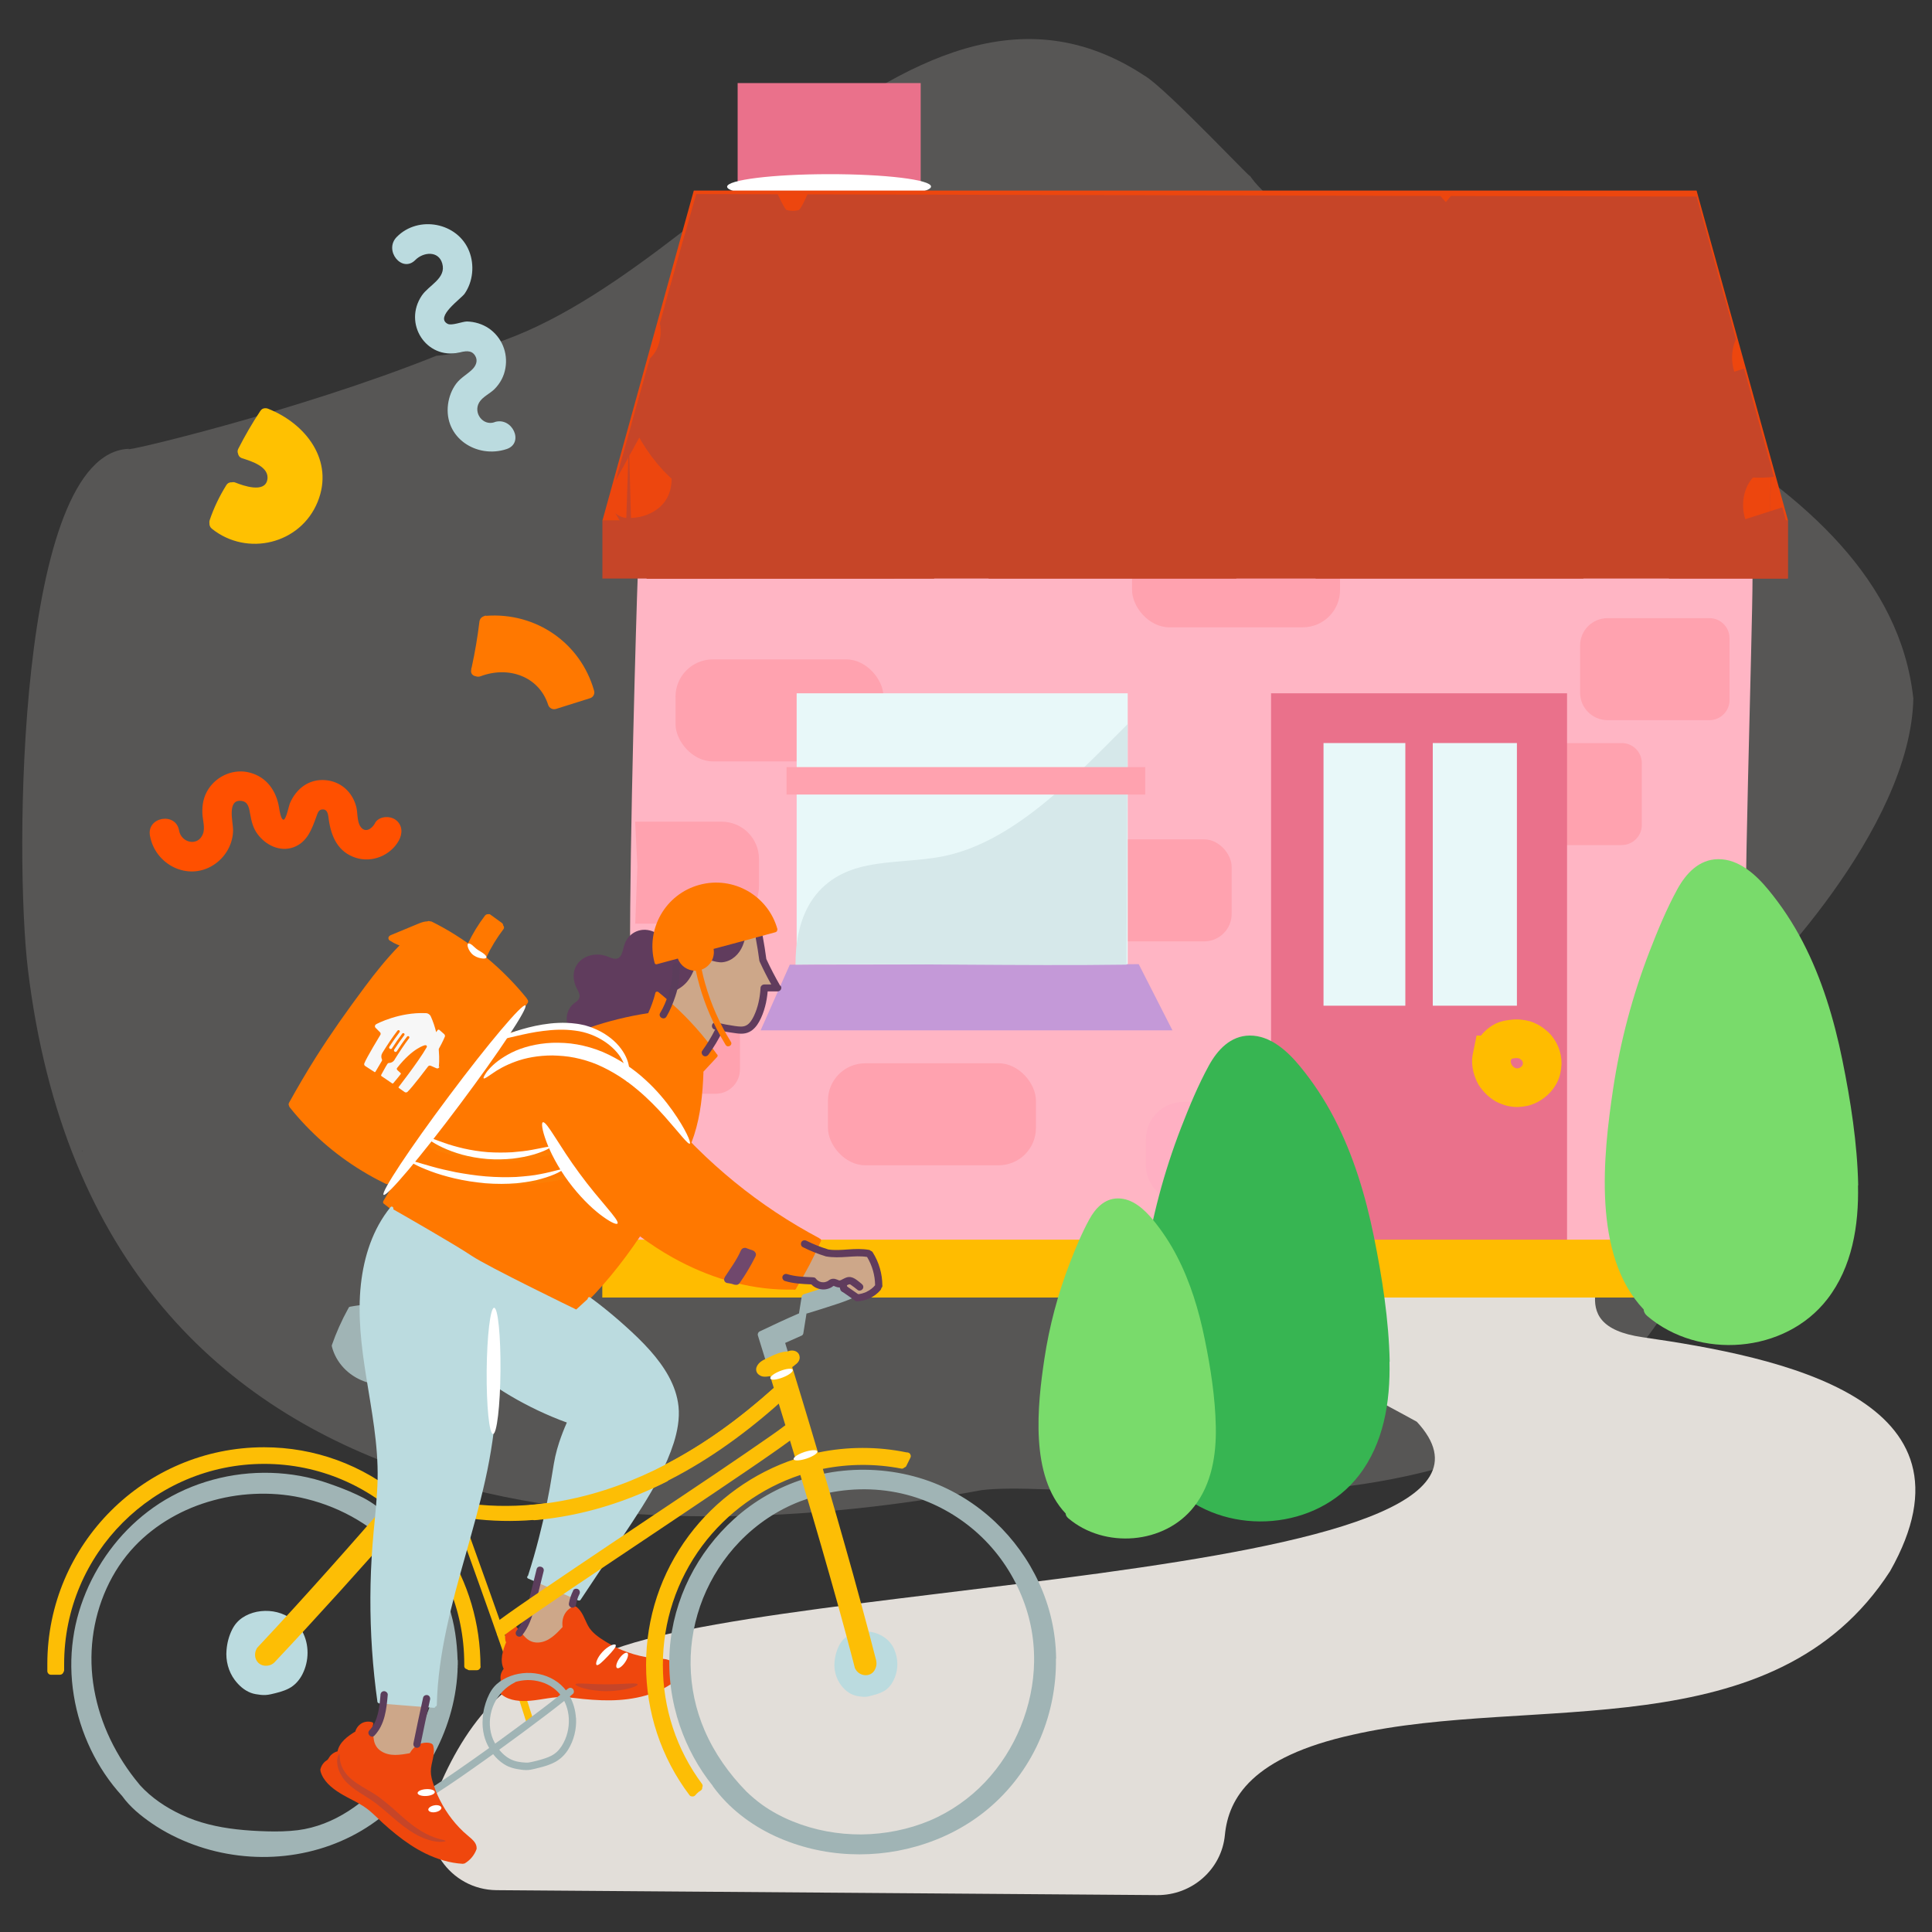 <?xml version="1.0" encoding="UTF-8"?>
<svg xmlns="http://www.w3.org/2000/svg" xmlns:xlink="http://www.w3.org/1999/xlink" viewBox="0 0 200 200">
  <rect x="0" y="0" width="200" height="200" fill="#333333" stroke="none"/>
  <defs>
    <style>
      .cls-1, .cls-2, .cls-3, .cls-4 {
        fill: none;
      }

      .cls-5 {
        fill: #f7f7f7;
      }

      .cls-6 {
        fill: #fc7e04;
      }

      .cls-7 {
        fill: #ea718b;
      }

      .cls-8 {
        fill: #e8f8f9;
      }

      .cls-9 {
        fill: #ed460e;
      }

      .cls-10 {
        fill: #ffb0c3;
      }

      .cls-11 {
        fill: #f3bf44;
      }

      .cls-12 {
        fill: #fff;
      }

      .cls-13 {
        fill: #ef470d;
      }

      .cls-14 {
        fill: #ffbc00;
      }

      .cls-15 {
        fill: #ffa2af;
      }

      .cls-16 {
        fill: #ffb5c4;
      }

      .cls-17 {
        fill: #ffc101;
      }

      .cls-18 {
        fill: #ff5000;
      }

      .cls-19 {
        fill: #fdbe05;
      }

      .cls-20 {
        fill: #ff5b00;
      }

      .cls-21 {
        fill: #ff7800;
      }

      .cls-22 {
        fill: #a0b4b5;
      }

      .cls-23 {
        fill: #cda789;
      }

      .cls-24 {
        fill: #bbdbdf;
      }

      .cls-25 {
        fill: #d6e8ea;
      }

      .cls-26 {
        fill: #c499d8;
      }

      .cls-27 {
        fill: #c64528;
      }

      .cls-28 {
        fill: #e2ded9;
      }

      .cls-29 {
        fill: #70486d;
      }

      .cls-30 {
        fill: #5b3d5b;
      }

      .cls-31 {
        fill: #37b552;
      }

      .cls-32 {
        fill: #575655;
      }

      .cls-33 {
        fill: #603c5d;
      }

      .cls-34 {
        fill: #79db6b;
      }

      .cls-35 {
        clip-path: url(#clippath-2);
      }

      .cls-2 {
        stroke: #ffbc00;
        stroke-width: 4px;
      }

      .cls-2, .cls-3, .cls-4 {
        stroke-miterlimit: 10;
      }

      .cls-3 {
        stroke-width: 16px;
      }

      .cls-3, .cls-4 {
        stroke: #c64528;
      }

      .cls-4 {
        stroke-width: 7px;
      }
    </style>
    <clipPath id="clippath-2">
      <polygon class="cls-1" points="184.99 54.29 183.83 50.09 180.94 39.6 175.63 20.35 145.94 20.28 124.46 20.22 72.07 20.09 62.54 53.98 62.53 59.92 110.84 59.89 142.89 59.89 185.03 59.89 184.99 54.29"/>
    </clipPath>
  </defs>
  <g id="BG_Dark">
    <path class="cls-32" d="m198.06,72.24c-2.69-24.3-39.19-34.82-58.53-46.23-2.77-1.64-8.26-4.93-10.25-7.98,1.63,2.01-8.53-8.92-10.85-10.23-25.28-16.56-48,26.84-73.26,29.03-14.39,5.77-33.01,10.15-31.81,9.63-11.63.41-11.86,42.47-10.47,53.9,7.38,60.87,66.07,60,98.71,53.9,13.2-1.66,70.73,11.41,76.72-36.3-1.49-4.29,1.12-7.06.93-12.44,1.55-.8-.8,5.32.62,2.23.66,1.95.49-3.46.75-4.05-.56,1.79-1.69,2.35-.91.1,2.32-1.87,18.14-17.94,18.36-31.57Zm-9.83-18.15s-.08,0-.12-.01c0,0,.12.01.12.01ZM80.97,18.09s0,0,0,0c0-.01.01-.02,0,0Zm80.21,21.51c-.12-.05-.58-.16-.15-.11,0,0,.15.11.15.11ZM3.5,105.03s.04.05.04.09c-.01-.03-.02-.06-.04-.09Zm4.97,14.01c.02.06.04.11.06.17-.05-.04-.06-.11-.06-.17Zm116.48,35.7l-.12-.06c.27-.05.42-.1.12.06Zm24.38-1.92s.03-.07.05-.1c0,0-.05.1-.05.1Z"/>
  </g>
  <g id="Illustrations">
    <g>
      <polygon class="cls-7" points="76.36 97.94 95.31 97.94 95.31 8.6 76.36 8.6 76.36 32.07 76.36 97.94"/>
      <path class="cls-12" d="m96.38,19.31c0-.71-4.74-1.29-10.57-1.28-5.83,0-10.55.59-10.54,1.3,0,.71,4.74,1.29,10.57,1.28,5.83,0,10.55-.59,10.54-1.3Z"/>
      <path class="cls-21" d="m50.32,63.73c-.11,0-.2.04-.28.08-.21.08-.37.26-.41.54-.19,1.59-.46,3.16-.8,4.73-.04.08-.05.17-.05.25-.09.4.17.63.48.68.14.05.3.06.48,0,2.89-1.1,6.06,0,7.01,2.97.11.33.47.51.8.41l3.53-1.11c.33-.1.52-.45.42-.78-1.4-4.94-6.01-8.14-11.19-7.75Z"/>
      <path class="cls-17" d="m27.53,42.26s-.03,0-.05,0c-.01,0-.03,0-.04,0-.18,0-.36.08-.49.28-.84,1.26-1.59,2.56-2.28,3.91-.1.19-.09.36-.03.5.03.21.16.4.43.49.94.3,2.87.88,2.6,2.24-.28,1.39-2.51.59-3.29.28-.14-.06-.27-.06-.39-.03-.2-.02-.41.06-.56.29-.71,1.14-1.29,2.34-1.72,3.61-.04.12-.05.24-.03.34-.01.2.06.41.26.57,3.64,2.91,9.16,1.59,10.94-2.78,1.74-4.27-1.21-8.1-5.13-9.65-.07-.03-.14-.04-.21-.05Z"/>
      <path class="cls-18" d="m38.82,85.22c-.33.6-1.05,1.07-1.53.31-.35-.55-.25-1.44-.42-2.05-.41-1.51-1.59-2.58-3.17-2.72-1.73-.15-3.05.89-3.7,2.42-.09.21-.37,1.62-.63,1.67-.29.06-.45-1.03-.48-1.24-.28-1.72-1.26-3.15-3-3.62-1.64-.45-3.4.28-4.32,1.7-.5.78-.66,1.62-.62,2.53.03.65.3,1.48.06,2.1-.51,1.35-2.25.93-2.47-.34-.33-1.94-3.35-1.43-3.02.51.52,3,3.89,4.74,6.54,3.08,1.26-.79,2.06-2.16,2.07-3.66,0-.79-.67-3.2.87-3,.73.1.79.79.9,1.38.13.74.3,1.43.75,2.04.84,1.15,2.32,1.89,3.73,1.38s1.89-1.85,2.37-3.17c.13-.35.22-.76.67-.75.56.01.55.67.62,1.1.26,1.75.96,3.31,2.77,3.9,1.7.56,3.62-.23,4.48-1.78.4-.73.39-1.6-.33-2.14-.6-.45-1.74-.39-2.14.33h0Z"/>
      <path class="cls-24" d="m51.19,43.71c-1.22.4-2.21-.98-1.59-2.04.34-.59,1.12-.92,1.6-1.4.59-.6.98-1.33,1.12-2.16.28-1.6-.38-3.2-1.72-4.12-.66-.45-1.47-.69-2.26-.71-.48,0-1.59.47-2.01.24-1.33-.72,1.4-2.59,1.77-3.12.87-1.26,1.03-2.97.47-4.39-1.17-2.98-5.26-3.76-7.5-1.48-1.37,1.39.55,3.78,1.93,2.38.81-.82,2.39-.99,2.78.36.45,1.54-1.39,2.25-2.11,3.32-1.96,2.89.44,6.65,3.85,5.91.6-.13,1.27-.33,1.67.33.31.5.08,1.04-.3,1.41-.53.52-1.2.86-1.66,1.47s-.75,1.38-.85,2.14c-.45,3.47,2.97,5.66,6.06,4.64,1.87-.62.59-3.4-1.26-2.79h0Z"/>
      <path class="cls-28" d="m51.4,195.67l68.39.51c3.59.03,6.67-2.65,7.01-6.22.37-3.83,2.81-8.08,13.23-10.38,18.62-4.26,43.62,1.66,55.63-16.93,10.13-17.88-11.43-22.18-25.61-24.22-8.86-1.27-2.71-7.54-4.53-9.81-1.4-1.75-3.2,3.97,0,0-3.44,4.27-25.05-3.05-30.64,0-2.74,12.07,4.23,14.34,11.79,18.56,15.89,17.15-74.43,16.27-86.25,25.11-7.75-.46-12.84,7.08-15.47,13.98-1.72,4.52,1.62,9.36,6.46,9.4Z"/>
      <path class="cls-16" d="m65.16,131.32l115.38-2.56-.46-12.34.61-12.05c-.26-9.45.73-39.09.73-44.48l-.83-1.83-1.54-18.95-112.21.3-.83,20.48c-.12,2.89-.84,27.54-.78,38.76l-.06,32.67Z"/>
      <path class="cls-15" d="m154.49,84.64v-4.88c0-1.57,1.27-2.84,2.84-2.84h10.55c1.15,0,2.08.93,2.08,2.08v6.4c0,1.15-.93,2.08-2.08,2.08h-10.55c-1.57,0-2.84-1.28-2.84-2.84Z"/>
      <rect class="cls-10" x="118.63" y="114.07" width="21.53" height="10.56" rx="3.86" ry="3.86"/>
      <rect class="cls-15" x="117.19" y="54.38" width="21.53" height="10.56" rx="3.86" ry="3.86"/>
      <rect class="cls-15" x="69.93" y="68.26" width="21.53" height="10.56" rx="3.86" ry="3.86"/>
      <rect class="cls-15" x="105.97" y="86.89" width="21.53" height="10.56" rx="2.84" ry="2.84"/>
      <polygon class="cls-7" points="162.22 71.77 162.22 115.64 162.22 116.01 162.22 128.79 131.58 128.79 131.58 93.75 131.58 93.38 131.58 71.77 162.22 71.77"/>
      <rect class="cls-8" x="82.47" y="71.77" width="34.27" height="28.09" transform="translate(199.21 171.63) rotate(-180)"/>
      <rect class="cls-20" x="157.5" y="39.82" width="21.53" height="10.56" rx=".38" ry=".38" transform="translate(336.52 90.26) rotate(-179.98)"/>
      <polygon class="cls-27" points="104.54 53.9 126.07 53.9 185.1 53.9 185.1 59.89 126.07 59.89 104.54 59.89 62.36 59.89 62.36 53.9 104.54 53.9"/>
      <path class="cls-9" d="m62.36,53.9h42.18s21.53,0,21.53,0h59.03s-9.47-34.17-9.47-34.17h-52.52s-21.53,0-21.53,0h-29.76s-5.37,19.38-5.37,19.38l-2.92,10.56-1.17,4.23Z"/>
      <rect class="cls-15" x="85.71" y="110.07" width="21.53" height="10.56" rx="3.86" ry="3.86"/>
      <path class="cls-15" d="m74.07,102.67c1.4,0,2.53,1.13,2.53,2.53v5.5c0,1.4-1.13,2.53-2.53,2.53h-6.1c-.98,0-1.78-.8-1.77-1.78l.06-7.02c0-.97.8-1.75,1.77-1.75h6.04Z"/>
      <path class="cls-15" d="m163.57,71.71v-4.88c0-1.57,1.27-2.84,2.84-2.84h10.55c1.15,0,2.08.93,2.08,2.08v6.4c0,1.15-.93,2.08-2.08,2.08h-10.55c-1.57,0-2.84-1.28-2.84-2.84Z"/>
      <polygon class="cls-26" points="121.37 106.66 78.74 106.66 81.76 99.86 117.88 99.81 121.37 106.66"/>
      <path class="cls-25" d="m82.35,99.86c0-9.09,6.24-10.1,8.44-10.43,2.19-.33,4.42-.34,6.6-.74,7.51-1.38,13.94-8.34,19.34-13.73l-.11,24.9c-10.77.15-23.5-.15-34.27,0"/>
      <rect class="cls-14" x="62.36" y="128.32" width="122.75" height="5.99" transform="translate(247.46 262.64) rotate(-180)"/>
      <rect class="cls-15" x="81.42" y="79.41" width="37.13" height="2.84" transform="translate(199.97 161.66) rotate(-180)"/>
      <rect class="cls-8" x="137.01" y="76.91" width="20.02" height="27.19" transform="translate(294.04 181.02) rotate(-180)"/>
      <rect class="cls-7" x="130.51" y="88.77" width="32.77" height="2.84" transform="translate(237.09 -56.7) rotate(90)"/>
      <path class="cls-2" d="m154.49,109.2c.1-.48.5-.97.91-1.25.2-.15.42-.26.66-.31.26-.05.53-.09.79-.11.26-.02.53.03.79.07.24.04.47.15.68.26.12.06.19.13.31.22.07.06.2.14.28.22.47.48.75,1.13.74,1.8,0,.16-.05.47-.09.63-.05.2-.13.41-.25.59-.19.3-.38.51-.65.72-.27.21-.51.34-.85.45-.04.01-.07.02-.11.03-.19.04-.43.07-.63.08-.24,0-.5-.04-.73-.11-.22-.07-.47-.17-.66-.3-.3-.21-.49-.38-.71-.66-.2-.25-.23-.3-.35-.6-.14-.34-.2-.59-.23-.97-.02-.25.04-.52.09-.76Z"/>
      <path class="cls-15" d="m78.57,91.75v-2.83c0-2.13-1.73-3.86-3.87-3.86h-8.95s.23,4.62.23,4.62l-.22,5.94h8.95c2.13,0,3.86-1.73,3.86-3.87Z"/>
      <g class="cls-35">
        <path class="cls-3" d="m63.15,21.58c-2.55-1.24-.53-5.23,2.38-5.3,2.91-.07,5.18,2.22,6.44,4.54s2.01,4.94,4,6.81c3.06,2.86,8.83,2.94,11.99.16,2.32-2.04,3.08-5.03,4.37-7.69,1.29-2.66,3.74-5.36,7-5.32,7.27.1,7.21,12.05,14.36,13.21,3.9.63,7.18-2.49,9.43-5.38,2.25-2.89,5.01-6.21,8.97-6.24,8.1-.06,9.68,12.88,17.77,13.15,6.91.23,10-13.69,16.9-13.29,6.05.35,7.96,5.46,10.3,6.98,2.34,1.51,2.44,2.69,5.34,2.76,2.9.07,6.01-2.32,5.13-4.77"/>
        <path class="cls-3" d="m61.56,36.37c-2.57-1.41-.54-5.94,2.4-6.02,6.67.22,6.87,9.01,10.55,12.9,3.09,3.25,8.92,3.34,12.11.19,2.34-2.31,3.11-5.71,4.41-8.73s3.77-6.08,7.06-6.03c7.34.12,7.29,13.68,14.51,15.01,3.94.72,7.25-2.82,9.52-6.1,2.27-3.28,5.05-7.05,9.05-7.08,8.17-.06,9.79,14.63,17.95,14.95,6.98.27,10.08-14.6,17.05-15.08,2.92-.2,5.62,5.69,7.98,7.41,2.36,1.72,4.89,3.58,7.82,3.66,2.93.08,6.07-2.63,5.18-5.41"/>
        <path class="cls-3" d="m62.7,51.64c-2.57-1.41-.54-5.94,2.4-6.02,6.67.22,6.87,9.01,10.55,12.9,3.09,3.25,8.92,3.34,12.11.19,2.34-2.31,3.11-5.71,4.41-8.73,1.3-3.02,3.77-6.08,7.06-6.03,7.34.12,7.29,13.68,14.51,15.01,3.94.72,7.25-2.82,9.52-6.1,2.27-3.28,5.05-7.05,9.05-7.08,8.17-.06,9.79,14.63,17.95,14.95,6.98.27,10.08-15.53,17.05-15.08,6.11.4,8.04,6.21,10.4,7.93,2.36,1.72,2.47,3.05,5.4,3.14,2.93.08,6.07-2.63,5.18-5.41"/>
        <path class="cls-4" d="m60.45,75.07c-2.57-1.41-.54-5.94,2.4-6.02,6.67.22,6.87,9.01,10.55,12.9,3.09,3.25,8.92,3.34,12.11.19,2.34-2.31,3.11-5.71,4.41-8.73,1.3-3.02,3.77-6.08,7.06-6.03,7.34.12,7.29,13.68,14.51,15.01,3.94.72,7.25-2.82,9.52-6.1,2.27-3.28,5.05-7.05,9.05-7.08,8.17-.06,9.79,14.63,17.95,14.95,6.98.27,10.08-14.6,17.05-15.08,2.92-.2,5.62,5.69,7.98,7.41,2.36,1.72,4.89,3.58,7.82,3.66,2.93.08,6.07-2.63,5.18-5.41"/>
      </g>
      <path class="cls-34" d="m192.36,122.7c-.09-4.33-.78-8.73-1.64-12.97-.86-4.22-2.11-8.4-4.1-12.23-.99-1.91-2.18-3.72-3.55-5.38-1.28-1.56-3.06-3.2-5.21-3.18-1.97.02-3.32,1.47-4.21,3.09-1.13,2.06-2.04,4.27-2.89,6.46-1.77,4.58-3.04,9.36-3.77,14.23-1.03,6.87-2.16,17.24,3.16,22.83.01.24.13.48.37.68,5.35,4.56,14.27,3.9,18.64-1.74,2.59-3.34,3.27-7.65,3.18-11.78Z"/>
      <path class="cls-31" d="m143.86,140.96c-.09-4.33-.78-8.73-1.64-12.97-.86-4.22-2.11-8.4-4.1-12.23-.99-1.91-2.18-3.72-3.55-5.38-1.28-1.56-3.06-3.2-5.21-3.18-1.97.02-3.32,1.47-4.21,3.09-1.13,2.06-2.04,4.27-2.89,6.46-1.77,4.58-3.04,9.36-3.77,14.23-1.03,6.87-2.16,17.24,3.16,22.83.01.24.13.48.37.68,5.35,4.56,14.27,3.9,18.64-1.74,2.59-3.34,3.27-7.65,3.18-11.78Z"/>
      <path class="cls-34" d="m125.86,147.69c-.06-3.03-.54-6.11-1.15-9.08-.6-2.95-1.48-5.88-2.87-8.56-.69-1.34-1.52-2.6-2.48-3.77-.9-1.09-2.14-2.24-3.65-2.22-1.38.01-2.32,1.03-2.94,2.16-.79,1.44-1.43,2.99-2.02,4.52-1.24,3.21-2.13,6.55-2.64,9.96-.72,4.81-1.51,12.06,2.21,15.98,0,.17.09.33.26.48,3.75,3.19,9.99,2.73,13.05-1.22,1.81-2.34,2.29-5.35,2.23-8.24Z"/>
      <path class="cls-24" d="m92.58,170.75c-.49-1.12-1.6-1.78-2.8-1.86-.2-.02-.38.18-.38.38,0,.22.17.36.38.38.1,0,.2.02.29.04.09.59.24,1.64.27,1.79.04.2.28.83.22,1.05s-.53.66-.93.69-.75-.23-.96-.61c-.16-.3-.49-1.85-.63-2.51.04-.03.08-.05.13-.08.17-.1.25-.34.14-.52s-.33-.24-.52-.14h0c-.21.12-.42.27-.57.45s-.29.38-.39.6c-.25.51-.39,1.06-.44,1.63h0c-.1,1.04.28,2.09,1.03,2.82.39.38.86.64,1.41.73.26.04.54.08.8.06s.52-.1.77-.17c.49-.12.97-.29,1.37-.6s.68-.77.87-1.25c.36-.91.33-1.96-.06-2.86Z"/>
      <path class="cls-24" d="m31.26,168.85c-.23-.43-.88-.05-.65.38.02.03.03.06.04.09-.61.6-2.01,1.97-2.23,2.2-.28.3-.89.65-1.14.52s-.7-.79-.37-1.22c.32-.42,2.05-2.21,2.1-2.26.03-.03.22-.33.37-.58.04.02.07.04.11.06.42.25.8-.4.38-.65h0c-.98-.59-2.16-.76-3.28-.54-.54.11-1.07.32-1.52.63s-.79.71-1.04,1.21c-.33.66-.52,1.38-.58,2.12,0,0,0,0,0,0-.1,1.08.19,2.22.85,3.1.44.58.97,1.06,1.66,1.33.32.12.66.17,1.01.21.37.04.7.02,1.06-.06.65-.15,1.3-.3,1.89-.61s1.06-.83,1.38-1.45c.71-1.39.73-3.1-.02-4.47Z"/>
      <path class="cls-22" d="m88.47,133.86c-.11-.19-.33-.22-.52-.14,0,0,0,0,0,0l-.51-.46s.04-.02.06-.03c.18-.09.23-.35.14-.52-.11-.19-.33-.22-.52-.14-1.19.55-2.47.96-3.73,1.35-.03,0-.06.02-.08.03-.15.02-.29.12-.32.27-.1.58-.19,1.16-.28,1.75-.02,0-.04.01-.07.02-1.34.58-2.66,1.2-3.98,1.83-.02,0-.03.01-.04.02,0,0,0,0,0,0-.06.03-.1.08-.13.13,0,0,0,0,0,.01,0,0,0,.01-.01.02-.04.08-.05.17-.02.26.26.84.52,1.68.78,2.52.06.19.26.32.46.26s.32-.27.26-.46c0,0,0-.01,0-.02l.91-.3c.07.18.27.3.46.24.2-.06.33-.26.26-.46-.1-.34-.21-.68-.31-1.02.57-.26,1.14-.51,1.71-.76.05-.02.09-.06.12-.11.02-.03.04-.07.05-.12.11-.69.22-1.37.33-2.06.04,0,.08,0,.12-.02h0c.85-.26,1.69-.52,2.54-.8.75-.24,1.5-.49,2.21-.82.18-.09.23-.35.14-.52Z"/>
      <path class="cls-22" d="m47.39,172.37c0-.15,0-.3,0-.44,0-.04,0-.08-.02-.11-.06-1.87-.31-3.74-.91-5.53-.29-.85-.64-1.68-1.03-2.49-.48-1.02-1-2.02-1.65-2.95-.8-1.16-1.73-2.24-2.75-3.21-.35-.33-.89.2-.53.53h0c.88.83,1.69,1.74,2.4,2.72.67.93,1.23,1.93,1.73,2.96.39.81.71,1.52,1.01,2.35.2.57.38,1.18.52,1.79l-.27.71c-.24-1.36-.65-2.69-1.22-3.96-.79-1.77-1.88-3.4-3.21-4.81-.36-.38-.74-.75-1.13-1.1-.15-.14-.38-.15-.53,0-.14.14-.15.4,0,.53h0c1.44,1.29,2.65,2.79,3.58,4.48.93,1.69,1.5,3.36,1.8,5.17.3,1.81.25,3.58-.09,5.33-.33,1.75-.95,3.46-1.77,5.05-.84,1.62-1.9,3.13-3.11,4.49-1.22,1.36-2.6,2.61-4.14,3.6-1.59,1.02-3.36,1.74-5.24,1.98-1.06.13-2.13.15-3.19.12-1.06-.03-2.11-.09-3.15-.21-1.96-.22-3.92-.67-5.71-1.51-1.6-.75-3.12-1.76-4.31-3.08-.02-.03-.03-.06-.06-.08h0c-1.18-1.41-2.18-2.96-2.98-4.62-.8-1.66-1.36-3.39-1.68-5.18s-.37-3.59-.15-5.37c.22-1.78.7-3.49,1.43-5.1.73-1.61,1.7-3.08,2.9-4.35,1.1-1.16,2.35-2.13,3.73-2.93,1.4-.81,2.88-1.42,4.45-1.84,1.57-.43,3.15-.65,4.78-.68,1.63-.03,3.25.14,4.84.54,1.86.46,3.65,1.19,5.3,2.18.4.24.8.5,1.18.77.17.12.42.03.52-.14.1-.16.05-.34-.07-.46l.48-.54c.16.11.36.14.52-.01.13-.13.16-.41,0-.53-.45-.35-.9-.71-1.39-1.01-.43-.27-.88-.5-1.34-.71-.94-.44-1.92-.81-2.9-1.15-1.92-.68-3.95-1.04-5.98-1.1-2.03-.06-4.08.18-6.04.72-1.95.53-3.83,1.36-5.53,2.46-1.59,1.04-3.03,2.31-4.26,3.76-1.22,1.44-2.25,3.05-3.04,4.77-.79,1.73-1.35,3.56-1.61,5.44-.28,1.96-.25,3.94.07,5.89.31,1.94.91,3.83,1.76,5.6.84,1.75,1.94,3.39,3.25,4.82.81,1.13,1.92,2.03,3.05,2.81,1.34.92,2.8,1.65,4.32,2.21,3.02,1.11,6.31,1.51,9.5,1.16s6.27-1.44,8.92-3.25c2.59-1.77,4.74-4.16,6.28-6.89,1.53-2.71,2.47-5.77,2.64-8.89,0-.12.01-.25.01-.37,0-.03.01-.06.01-.1,0-.07,0-.15,0-.22Zm-8.45,15.18s-.05.04-.07.05l-.78-.65c.59-.48,1.15-.99,1.69-1.52,1.35-1.33,2.54-2.84,3.53-4.46.05-.08.09-.16.14-.24.18-.05.6-.14.91-.03.06.02.1.04.14.07-1.34,2.62-3.23,4.96-5.56,6.77Z"/>
      <g>
        <path class="cls-19" d="m45.91,151.99c.25-.28.39-.45.39-.45l-.54-1.55-.15.16c0-.08-.04-.16-.1-.22-.14-.14-.4-.15-.53,0-2.39,2.78-4.8,5.56-7.22,8.32-2.38,2.72-4.79,5.42-7.22,8.09-1.29,1.41-2.58,2.82-3.89,4.21-.04.05-.07.09-.09.14,0,0,0,.01-.01.02-.21.39-.2.92.07,1.28.14.19.32.33.56.4.2.06.42.06.63.02.23-.04.45-.17.61-.33h0s0,0,0,0c0,0,0,0,0,0,0,0,0,0,0,0,2.3-2.44,4.56-4.91,6.81-7.39,2.25-2.49,4.61-5.14,6.89-7.74,1.28-1.46,2.56-2.93,3.84-4.4.13-.15.15-.38,0-.53-.01-.01-.02-.02-.04-.03Z"/>
        <polygon class="cls-11" points="26.54 170.72 26.54 170.72 26.54 170.72 26.54 170.72"/>
      </g>
      <path class="cls-19" d="m80.57,144.44l-.02-.15s.01-.01.02-.02c.22-.2.11-.46-.09-.58v-.06s0,0,0,0c0,0-.01.01-.03.03-.13-.06-.28-.05-.41.07h0c-1.7,1.52-3.47,2.96-5.33,4.29-1.87,1.33-3.82,2.54-5.85,3.59-2.07,1.07-4.22,1.98-6.45,2.68-2.33.73-4.73,1.24-7.15,1.46-2.46.23-4.97.19-7.41-.2-.17-.03-.33-.05-.5-.08-.6-1.7-1.2-3.4-1.78-5.1-.76-2.22-1.51-4.44-2.21-6.68-.08-.26-.16-.52-.24-.77-.14-.46-.87-.27-.73.2.68,2.21,1.41,4.41,2.16,6.61.66,1.92,1.33,3.84,2.01,5.76-.05.04-.09.1-.11.18-.05.18.06.42.26.46.03,0,.05,0,.08.01.02.05.04.11.06.16-.04.04-.08.09-.09.16-.05.18.06.42.26.46.02,0,.04,0,.05,0,.84,2.36,1.68,4.71,2.53,7.07.83,2.34,1.67,4.68,2.48,7.03.75,2.17,1.48,4.34,2.17,6.52.08.25.16.5.24.75.14.46.87.27.73-.2h0c-.67-2.16-1.39-4.3-2.12-6.44-.8-2.33-1.62-4.66-2.45-6.98-.86-2.4-1.72-4.8-2.58-7.2-.05-.13-.09-.26-.14-.39,2.15.34,4.33.44,6.51.32,2.48-.14,4.96-.57,7.35-1.24,2.34-.65,4.61-1.53,6.79-2.6,2.11-1.03,4.13-2.23,6.07-3.56,1.95-1.34,3.81-2.8,5.59-4.36.22-.19.44-.39.65-.58.29-.26,0-.66-.31-.63Z"/>
      <path class="cls-23" d="m82.63,132.57s.6-1.19.86-1.61.94-1.74.94-1.74c0,0,.96.4,2.14.45,1.18.05,3.16,0,3.31.09s.5.38.75,1.33c.25.95.44,1.77.34,1.99-.1.22-.27.5-.68.74s-.95.84-1.3.65-.55-.09-.84-.42-.41-.36-.7-.66-.41-.48-.41-.48c0,0-.52-.35-.8-.18s-.29.31-.69.34-.75.07-1.11-.2c-.35-.27-.31-.32-.58-.3-.26.02-.67.08-.85.03s-.37-.03-.37-.03h0Z"/>
      <path class="cls-23" d="m38.3,179.4c.21,0,.57-.33.8-.86.22-.53.38-.96.45-1.36s.15-.99.15-.99l4.3.42-.76,3.58-.08.72-.66.79s-1.01.04-1.56.07-.89.04-1.33-.22-.92-.75-1.01-1.13c-.09-.38-.3-1.02-.3-1.02h0Z"/>
      <path class="cls-23" d="m53.76,169.06s.47-.54.72-1.21c.25-.67.56-1.74.72-2.4l.45-1.8,3.82,1.65-.2.76-.04.44s-.69.74-.75,1.04-.05,1.03-.05,1.03c0,0-.87.88-1.26,1.11-.38.24-.89.54-1.35.54s-.8.04-1.2-.28-.87-.88-.87-.88h0Z"/>
      <path class="cls-19" d="m49.74,172.53c0-4.45-1.27-8.72-3.65-12.38-.47-.97-.94-1.84-1.36-2.45-.61-.89-1.84-1.83-3.19-2.7-4-3.36-8.97-5.18-14.2-5.18-12.38,0-22.44,10.07-22.44,22.44,0,.11,0,.19,0,.27,0,.14,0,.27,0,.45,0,0,0,0,0,.01,0,0,0,0,0,.01,0,0,0,0,0,0,0,.01,0,.03,0,.04.03.18.18.33.37.33h.94c.17,0,.33-.13.37-.29.04-.05.06-.12.06-.19,0-.23,0-.44,0-.64,0-11.42,9.29-20.71,20.71-20.71s20.71,9.29,20.71,20.71c0,.08,0,.15,0,.23,0,.17.13.3.29.32.06.06.15.1.24.1h.77c.1,0,.2-.04.27-.11.02-.02.04-.05.06-.08.04-.05.07-.12.07-.19Z"/>
      <path class="cls-23" d="m69.09,104.21l.57-1.73s.45-.12.87-.66c.42-.55.96-1.54,1.08-1.54.12,0,1.04-.95,1.04-.95,0,0,1.25.24,1.8.14s.72,0,1.19-.38.99-.98,1.04-1.14.14-.7.14-.7l1.75-.3.43,2.81,1.42,2.45-1.33.08s-.18,1.58-.38,2.15-.57,1.64-1.08,1.91c-.51.27-.52.38-1.05.32s-1.83-.28-1.82-.28-.61.78-.67.9-.66,1.09-.66,1.09c0,0-1.01-1.31-1.62-1.94-.61-.63-2.71-2.24-2.71-2.24h0Z"/>
      <g>
        <path class="cls-13" d="m69.38,172.35c.17.57.14,1.17-.09,1.72-.04.08.04.19.12.21.1.03.17-.03.21-.12.25-.6.28-1.28.09-1.9-.06-.21-.39-.12-.33.09h0Z"/>
        <path class="cls-13" d="m69.62,172.14c-.23-.29-.58-.38-.93-.41-.41-.04-.81-.05-1.22-.1-.84-.1-1.67-.3-2.47-.58s-1.57-.65-2.29-1.1-1.44-.92-1.84-1.66c-.37-.69-.57-1.49-1.23-1.97-.05-.03-.09-.04-.13-.02-.15-.02-.36.1-.47.17-.21.13-.39.31-.52.52-.28.43-.35.95-.28,1.44-.66.71-1.42,1.52-2.46,1.6-.51.04-.96-.12-1.33-.47-.37-.36-.69-.78-1.02-1.18,0-.02,0-.04,0-.07-.02-.08-.12-.15-.21-.12h0c-.38.14-.68.42-.83.79-.08.19-.11.4-.1.6,0,.13.03.31.1.43-.35.87-.67,1.86-.25,2.75-.13.16-.22.34-.28.53-.03.11-.05.22-.05.33,0,.12.02.24.02.36,0,.11-.05.21-.08.31-.03.11-.05.23-.05.35,0,.25.05.48.15.7.02.05.06.07.09.08.01.01.02.03.04.04.81.62,1.92.68,2.9.6,1.23-.1,2.41-.45,3.65-.37.62.04,1.23.13,1.85.19s1.28.11,1.92.13c1.21.04,2.43-.03,3.62-.27,1.25-.25,2.47-.7,3.54-1.4.13-.08.08-.25-.02-.3.07-.16.17-.39.18-.47.02-.11,0-.8-.05-1.17.08-.05.13-.17.05-.27Z"/>
      </g>
      <path class="cls-6" d="m47.86,143.8c.2-.72.42-1.43.65-2.14.04-.13-.05-.27-.18-.31-.14-.04-.27.05-.31.18-.23.71-.45,1.42-.65,2.14-.09.31.4.44.49.13h0Z"/>
      <path class="cls-22" d="m48.47,141.49c.03-.96-.91-1.46-1.68-1.74-.9-.32-1.78-.67-2.61-1.16-1.63-.96-2.92-2.47-4.7-3.17-.48-.19-.98-.31-1.5-.33-.58-.03-1.16.08-1.74.18-.11.02-.16.09-.17.17-.01.02-.03.03-.04.05-.66,1.2-1.22,2.45-1.67,3.74-.02.06-.02.12,0,.16,0,0,0,.01,0,.02.43,1.67,1.72,2.99,3.32,3.58.96.36,1.98.49,2.99.61,1.07.13,2.15.21,3.22.28,1.21.07,2.43.11,3.64.15.27,0,.3-.38.08-.46.14-.42.45-1.35.61-1.85.12,0,.24-.08.24-.23Z"/>
      <g>
        <polygon class="cls-30" points="78.21 95.25 78.21 95.25 78.21 95.25 78.21 95.25"/>
        <path class="cls-33" d="m78.21,95.25c-.95-.02-1.51.86-1.79,1.65-.06.17-.11.33-.17.5l-1.77.47s-2.01.6-2.28.71c-.27.11-2.08.47-2.08.47l-2.18.59c-.33-.84-.29-2.15-.26-2.61.05-.02.1-.06.13-.12.08-.14.04-.37-.11-.44h0c-.57-.26-1.22-.3-1.8-.06-.53.22-.96.64-1.18,1.17-.1.24-.16.49-.23.75-.06.22-.12.46-.26.65-.39.53-1,.15-1.47-.01-1.12-.38-2.49-.06-3.11,1.01-.3.53-.33,1.17-.17,1.75.08.31.22.59.37.87.11.21.19.42.13.66-.08.3-.34.44-.57.62-.25.19-.44.45-.57.74-.29.64-.22,1.38.18,1.96.1.14.28.21.44.11.01,0,.02-.02.03-.02.19.19.37.32.37.32,0,0,2-.72,2.88-.98.51-.15,4.52-1.05,4.52-1.05l.76-2.14,1.36,1.07.26-1.23c.56-.21,1.08-.56,1.47-1.01.28-.33.48-.69.65-1.08.15-.33.3-.7.6-.94.75-.6,1.63.08,2.46-.02.96-.12,1.7-.83,2.06-1.7.18-.44.28-.93.52-1.34.09-.15.22-.32.36-.42.16-.12.29-.17.47-.16.48,0,.49-.74,0-.75Z"/>
      </g>
      <g>
        <polygon class="cls-21" points="60.54 106.77 60.54 106.77 60.54 106.76 60.54 106.77"/>
        <path class="cls-21" d="m84.8,128.17c-3.09-1.64-6.02-3.58-8.73-5.79-1.36-1.11-2.67-2.28-3.91-3.51-.2-.19-.39-.39-.58-.59.09-.25.18-.5.27-.76.68-2.1.89-4.29.97-6.49,0-.03,0-.06-.01-.08l1.43-1.54c.09-.1.05-.23-.04-.29,0,0,0,0,0,0-1.32-1.88-2.86-3.6-4.56-5.14-.48-.44-.98-.87-1.48-1.28-.02-.01-.03-.02-.05-.03-.09-.04-.22-.02-.26.09-.01.02-.02.05-.02.08-.18.7-.42,1.38-.73,2.04,0,0,0,0,0,0-2.09.32-4.16.83-6.16,1.52-.14.05-.16.2-.1.3-.14.04-.24.07-.28.06.11.03,3.06.79,4.04,1.32.99.54,1.52,1.45,2.01,2.33.49.88.56,2.87.56,2.87l-.2-.16c-.75-.83-1.52-1.63-2.37-2.36-.02-.03-.04-.06-.06-.1-.4-.64-3.5-1.76-4.6-2.01-.84-.19-2.54-.11-3.3-.07.06-.14-.1-.33-.27-.24h0c-1.89.96-3.71,2.07-5.41,3.33-1.71,1.26-3.18,2.54-4.62,3.98-.82.82-1.6,1.67-2.34,2.56-.06.07-.06.15-.03.21-.07.08-.11.12-.11.12,0,0,3.81,1.03,5.08,1.27,1.27.24,5.49.15,6.84-.03,1.34-.18,1.8-.39,1.8-.39l.04.04c.18.23.36.45.54.68.39.47.77.92,1.16,1.37-.77.24-3.68,1.1-5.52.87-2.13-.27-5.01-.35-6.75-.71-1.47-.3-3.63-1.08-4.26-1.31.1-.18-.2-.35-.34-.16-.99,1.32-1.91,2.7-2.75,4.13-.02.03-.03.06-.03.09-.03.06-.03.14.04.2h0c2.22,1.8,4.71,3.23,7.21,4.6,2.66,1.45,5.35,2.86,8.05,4.23,1.53.78,3.06,1.54,4.59,2.29.07.05.17.07.25,0,2.46-2.3,4.57-4.93,6.45-7.72,1.07.79,2.18,1.52,3.34,2.17,1.78,1,3.75,1.85,5.76,2.43,1.99.57,4.05.9,6.12.91.22,0,.44,0,.67,0,.06.03.13.02.19-.02.06-.03.09-.08.1-.14.95-1.56,1.8-3.18,2.54-4.85.06-.14-.04-.27-.16-.29Z"/>
      </g>
      <path class="cls-24" d="m70.24,145.6c-.23-2.22-1.49-4.15-2.94-5.79-.79-.89-1.65-1.71-2.54-2.51-.94-.85-1.91-1.66-2.91-2.43-.25-.19-.5-.38-.75-.56-.14-.1-.27.03-.27.17l-1.18,1.08s-9.17-4.44-10.84-5.57c-1.51-1.03-7.09-4.23-8.1-4.8.09-.18-.15-.4-.29-.22h0c-1.84,2.27-2.74,5.1-3.06,7.97-.35,3.19.04,6.38.54,9.53.56,3.52,1.26,7.05,1.19,10.64-.04,1.81-.24,3.62-.41,5.43-.17,1.81-.28,3.64-.32,5.46-.08,3.63.1,7.27.54,10.87.05.43.11.86.17,1.29,0,.06.03.09.07.11.03.04.07.06.13.07l5.63.45c.1,0,.16-.05.18-.13.08-.02.14-.08.14-.18h0c.06-2.65.45-5.27,1-7.86.55-2.59,1.26-5.13,1.98-7.67.72-2.56,1.45-5.12,2.03-7.72.6-2.68,1-5.4,1.18-8.14.03-.48.05-.96.07-1.44,1.78,1.17,3.67,2.17,5.64,3,.51.22,1.03.42,1.56.61-.3.67-.56,1.35-.79,2.04-.16.49-.3.98-.41,1.48s-.19,1-.27,1.5c-.36,2.34-.84,4.66-1.43,6.95-.33,1.29-.7,2.58-1.11,3.85,0,0,0,.01,0,.02-.11.07-.15.24,0,.31l5.18,2.26s.06.02.09.02c.06,0,.12-.02.17-.09,1.43-2.17,2.88-4.31,4.31-6.47,1.37-2.06,2.76-4.13,3.89-6.34.56-1.1,1.06-2.25,1.44-3.43.37-1.19.62-2.49.49-3.76Z"/>
      <path class="cls-6" d="m43.67,118.61c1.7.74,3.49,1.25,5.32,1.52s3.7.32,5.55.12c1.04-.11,2.08-.3,3.09-.57.39-.1.22-.71-.17-.61-3.46.92-7.17.88-10.63-.03-.97-.26-1.92-.58-2.84-.98-.16-.07-.34-.05-.43.11-.08.13-.04.36.11.43h0Z"/>
      <path class="cls-6" d="m42.31,120.32c2.04.95,4.2,1.62,6.42,1.98,2.22.37,4.47.45,6.7.23,1.27-.13,2.52-.35,3.75-.66.39-.1.22-.71-.17-.61-2.12.54-4.3.8-6.49.76-2.18-.04-4.36-.36-6.46-.97-1.18-.34-2.33-.77-3.44-1.28-.15-.07-.34-.04-.43.11-.08.14-.04.36.11.43h0Z"/>
      <path class="cls-21" d="m66.53,109.61c-.59-.96-1.5-1.71-2.5-2.2-1.18-.59-2.47-.85-3.77-.99-1.3-.14-2.68-.16-4.01-.06-1.31.1-2.62.32-3.89.64.77-1.05,1.53-2.11,2.27-3.18.08-.12.04-.29-.06-.39-.02-.04-.04-.08-.07-.12-1.24-1.53-2.64-2.94-4.16-4.2.49-1.04,1.09-2.02,1.79-2.94.08-.11.05-.27-.04-.37,0-.11-.06-.2-.15-.27l-1.19-.86c-.06-.05-.17-.05-.24-.03,0,0,0,0,0,0-.12-.01-.23.05-.31.15-.68.89-1.26,1.85-1.75,2.86-.43-.3-.86-.59-1.31-.87-.79-.5-1.61-.96-2.44-1.37-.06-.03-.12-.04-.17-.03-.09-.04-.19-.05-.28,0-.28,0-.56.09-.82.19-.33.13-.66.27-.99.41l-2,.83c-.16.07-.27.21-.22.39.03.1.12.19.23.22.28.19.59.34.91.45-1.3,1.32-2.47,2.78-3.58,4.27-1.87,2.51-3.5,4.81-5.09,7.32-.97,1.54-1.89,3.11-2.77,4.7-.06.11-.05.23,0,.31.01.06.04.12.08.17,2.09,2.61,4.64,4.85,7.49,6.58.79.48,1.61.93,2.45,1.33.15.07.32.04.42-.1.04-.01.07-.04.09-.07.65-.82,1.31-1.65,1.96-2.47.25.17.77.49,1.18.55.56.08,3.42,1.13,4.34,1.33.92.2,7.65.37,8.6.24s2.94-.67,2.94-.67l-1.6-1.91s-1.6.19-3.11.57-4.9.16-7.22-.28c-1.98-.37-3.52-1.13-3.94-1.34.84-1.06,1.67-2.12,2.5-3.18,1.34-1.73.96,1.84,2.28.09.09.04,2.29-1.05,2.39-1.1,1.86-.81,3.49-5.46,5.51-5.54,1.94-.08,3.96.14,5.78.85.95.37,1.84.9,2.55,1.63.14.14.32.11.43,0,0,.12-.03.21-.03.21l1.78,1.58c0,.1.02.2.03.3.02.17.13.31.31.31.16,0,.33-.14.31-.31-.11-1.26-.25-2.56-.93-3.66Z"/>
      <path class="cls-5" d="m45.42,110.45h0c.02-.07.09-.79,0-1.81h0s0-.05.01-.07h0c.41-.73.62-1.25.62-1.25.04-.09,0-.19-.06-.26h0l-.5-.44h0s0,0-.01-.01c-.06-.04-.15-.03-.19.04l-.13.19s0,0-.01,0c0,0,0,0,0,0h0c-.13-.52-.3-1.06-.54-1.59h0c-.04-.11-.12-.2-.22-.27h0c-.1-.07-.21-.1-.33-.1h0c-2.69-.12-5.03,1.08-5.14,1.16h0s-.05.04-.07.07c-.06.09-.05.2.02.28l.48.48c.06.07.07.17.03.25-.06.1-1.42,2.33-1.67,2.97h0c-.03.1,0,.2.09.26h0c.32.21.62.4.94.61h0l.02.02h0s.08.01.1-.02h0c.11-.2.38-.65.66-1.12,0-.01.02-.03.02-.04h0s.03-.09,0-.13c-.1-.21-.09-.46.04-.67.48-.78,1.06-1.66,1.57-2.31h0c.04-.05.12-.07.18-.03.06.04.08.12.04.18,0,0,0,0,0,0h0c-.34.44-.7.97-1.06,1.51h0c-.05.07-.03.17.05.22s.17.03.22-.05h0c.35-.54.72-1.08,1.06-1.52.04-.05.12-.07.18-.03.06.04.08.12.04.18,0,0,0,0,0,0-.33.43-.7.97-1.05,1.5h0c-.05.07-.03.17.05.22.07.05.17.03.22-.05h0c.35-.54.72-1.08,1.06-1.51.04-.05.12-.07.18-.03.06.04.08.12.04.18,0,0,0,0,0,0-.49.64-1.05,1.49-1.52,2.24h0s0,.02,0,.02h0c-.14.21-.36.32-.59.32-.04,0-.08.02-.11.05,0,0-.09.1-.41.69-.14.26-.23.43-.28.51h0s0,.07.02.09h0s.03.02.05.04h0c.11.07.21.14.33.22h.02s.02.03.02.03c.14.1.28.19.41.28l.31.21h0s.07.01.09-.01h0c.52-.61.79-.97.79-.97.02-.03.01-.08-.02-.1l-.34-.31h0c-.05-.05-.06-.11-.05-.17.01-.03.04-.06.04-.06,1.64-2.09,2.87-2.34,2.87-2.34.04,0,.06,0,.06,0,.03,0,.06,0,.08.02.05.03.07.09.06.15,0,0,0,.02-.03.06-.41.73-1.23,1.88-1.89,2.77-.56.75-1.01,1.34-1.01,1.34h0s-.01.06.02.08h0c.2.14.4.28.61.43h0c.09.06.2.05.28-.01h0c.51-.47,2.08-2.56,2.15-2.65.06-.07.16-.1.25-.07l.62.27c.1.04.21,0,.27-.09.02-.03.03-.06.04-.09h0Z"/>
      <path class="cls-30" d="m69.61,100.06c-.01.49,0,.97-.07,1.45s-.2.97-.35,1.43c-.22.66-.49,1.33-.85,1.92-.25.42.4.8.65.38.39-.65.68-1.39.92-2.1.16-.48.28-.96.36-1.46.08-.54.08-1.08.09-1.62.01-.49-.74-.49-.75,0h0Z"/>
      <path class="cls-30" d="m87.73,133.29c-.03-.08-.05-.16-.06-.24v.1c0-.08,0-.16,0-.24,0-.05,0-.1-.03-.15-.02-.05-.04-.09-.08-.12-.03-.04-.07-.06-.12-.08-.05-.02-.09-.03-.15-.03-.1,0-.2.04-.27.11l-.06.08c-.03.06-.05.12-.05.19,0,.11,0,.22.02.34.01.08.03.16.06.24.01.05.03.09.07.13.03.04.06.07.11.1.04.03.09.04.14.05.05.01.1,0,.15,0,.09-.03.18-.09.22-.17s.07-.19.04-.29h0Z"/>
      <path class="cls-33" d="m91.34,133.08c0-1.21-.35-2.41-.99-3.43-.05-.09-.13-.14-.21-.16-.04-.05-.1-.09-.17-.1-.72-.13-1.44-.1-2.16-.05s-1.4.11-2.08,0c0,0,0,0-.01,0-.01,0-.03-.01-.04-.02-.78-.24-1.48-.52-2.2-.88-.18-.09-.42-.05-.52.14-.09.17-.05.42.14.52h0c.76.38,1.55.7,2.36.95.02.01.05.02.08.02h0c.72.12,1.44.09,2.17.04.72-.05,1.38-.1,2.05.01.53.89.82,1.89.83,2.93-.12.14-.25.27-.4.38,0,0-.02.01-.03.02-.02.01-.04.03-.06.04-.04.03-.08.05-.11.08-.09.05-.18.1-.27.15-.04.02-.08.04-.12.06,0,0,0,0,0,0-.03,0-.05.02-.08.03-.09.03-.18.06-.28.09s-.19.04-.28.06c-.04,0-.04,0,0,0-.02,0-.05,0-.07,0-.02,0-.05,0-.07,0l-1.18-.82s-.04-.02-.07-.03c.04-.02.08-.04.13-.07.1-.05.11-.06.22-.09-.06.01.06,0,.05,0,.05.01.09.04.13.07.24.16.47.35.7.53.16.12.42.03.52-.14.11-.19.03-.39-.14-.52-.44-.34-.9-.83-1.51-.66-.21.06-.39.18-.59.27-.04.02-.04.02-.1.04-.02,0-.04,0-.06.01,0,0-.01,0-.03,0,0,0-.08-.02-.08-.02-.05-.02-.09-.04-.13-.06-.31-.13-.59-.14-.87.06-.04.03-.07.05-.11.08-.01,0-.1.05-.1.05-.05.02-.1.04-.15.05,0,0-.07.01-.08.02-.37.05-.7-.08-.93-.39-.06-.08-.17-.11-.27-.11-.02,0-.05,0-.08-.01-.89-.03-1.78-.07-2.63-.33-.19-.06-.41.07-.46.26-.05.19.07.4.26.46h0c.88.27,1.81.31,2.73.35.3.32.72.49,1.15.52.22.02.46-.02.67-.1.11-.04.23-.09.33-.16.04-.03.1-.09.15-.1,0,0-.05-.03.03,0,.24.11.49.2.76.15.02,0,.03,0,.05,0-.09.19-.03.38.14.5l1.19.83s.02.01.03.02c.06.06.14.09.24.09.92-.04,1.81-.45,2.41-1.15.05-.06.09-.14.1-.22.07-.06.11-.15.11-.27Z"/>
      <path class="cls-30" d="m55.55,162.44c-.29,1.19-.58,2.37-.88,3.56-.25.98-.53,2-1.18,2.79-.13.16-.15.38,0,.53.13.13.4.16.53,0,.72-.87,1.07-1.94,1.35-3.02.31-1.22.61-2.44.91-3.66.12-.47-.61-.67-.73-.2h0Z"/>
      <path class="cls-30" d="m59.34,164.65c-.21.41-.36.84-.44,1.3-.02.1-.02.2.04.29.05.08.14.15.22.17.1.02.2.02.29-.04.08-.05.16-.13.17-.22.05-.31.14-.62.26-.91l-.04.09c.04-.1.09-.2.14-.3.09-.17.05-.42-.14-.52-.17-.09-.42-.05-.52.14h0Z"/>
      <path class="cls-33" d="m80.77,102.06s-.01-.03-.02-.04c-.51-.89-.99-1.81-1.42-2.74-.1-.79-.23-1.56-.37-2.34-.04-.19-.28-.32-.46-.26-.21.07-.3.26-.26.46h0c.07.38.14.77.2,1.15s.11.73.16,1.1c0,.03,0,.06.02.08,0,.04.02.07.03.1h0c.37.8.76,1.58,1.19,2.34h-.72s0,0-.01,0c-.09,0-.16.03-.23.08-.09.07-.16.18-.15.3,0,0,0,0,0,0-.06.99-.26,1.99-.69,2.89-.17.35-.39.72-.7.92-.38.25-.83.17-1.28.11-.64-.09-1.27-.21-1.89-.36-.2-.05-.41.06-.46.26-.05.19.06.42.26.46.02,0,.04,0,.06.01-.39.77-.83,1.5-1.34,2.2-.12.16-.03.42.14.52.19.11.4.03.52-.14.55-.76,1.04-1.57,1.45-2.42.34.07.67.12,1.01.17.62.09,1.2.2,1.77-.09.44-.22.77-.63,1.01-1.06.27-.49.47-1.03.61-1.56.14-.51.22-1.04.27-1.57h1.03c.2,0,.39-.17.38-.38,0-.09-.04-.17-.09-.23Z"/>
      <path class="cls-21" d="m80.49,96.23c-.95-3.51-4.58-5.59-8.09-4.63-3.51.95-5.59,4.58-4.63,8.09.01.05.04.08.08.11.01,0,.03.02.04.02,0,0,0,0,0,0,.02,0,.03,0,.05,0,0,0,0,0,0,0,0,0,0,0,0,0,0,0,.01,0,.02,0,0,0,.02,0,.02,0,0,0,0,0,0,0,.73-.2,1.46-.4,2.19-.59.28.76,1.01,1.26,1.81,1.26.02,0,.03,0,.05,0,.45,2.09,1.17,4.11,2.15,6.01.29.57.61,1.12.94,1.67.21.34.76.03.54-.32-1.16-1.87-2.06-3.9-2.66-6.02-.14-.48-.26-.97-.36-1.46.87-.32,1.39-1.22,1.23-2.14,2.13-.57,4.26-1.14,6.38-1.72.03,0,.06-.03.08-.04.1-.03.15-.13.12-.23Z"/>
      <path class="cls-22" d="m59.62,177.83c-.05-.78-.26-1.54-.63-2.22.1-.08.21-.17.31-.25.16-.13.13-.4,0-.53-.16-.16-.38-.13-.53,0h0c-.06.05-.13.1-.19.15-.07-.09-.15-.18-.22-.27-.78-.85-1.87-1.35-3-1.49-1.11-.14-2.28.07-3.26.63-.49.28-.89.63-1.2,1.09-.36.55-.6,1.18-.76,1.82-.09.35-.14.72-.17,1.08,0,.03,0,.05,0,.08-.05.58,0,1.16.14,1.73.11.45.29.89.53,1.3-1.09.78-2.19,1.56-3.29,2.32-.92.64-1.85,1.27-2.8,1.87-.17.11-.24.34-.14.52.1.17.34.25.52.14,1.87-1.19,3.69-2.48,5.49-3.76.21-.15.42-.3.63-.45.32.41.7.77,1.13,1.04.55.35,1.15.49,1.79.57.32.04.64.06.96,0,.29-.05.58-.13.86-.2.58-.14,1.17-.32,1.7-.61.54-.3.98-.73,1.31-1.25.61-.97.9-2.16.83-3.3Zm-8.56,2.28c-.84-1.94-.14-4.31,1.58-5.55.21-.15.44-.29.68-.41.02,0,.04-.02.05-.04.41-.12.84-.18,1.25-.19.93-.01,1.92.26,2.7.85.26.2.49.42.68.67-1.45,1.16-2.91,2.24-4.43,3.37-.77.57-1.54,1.13-2.31,1.69-.07-.13-.14-.26-.2-.4Zm7.43-.02c-.18.44-.47.91-.83,1.25s-.82.55-1.29.7c-.52.17-1.07.31-1.6.41-.2.04-.53,0-.77-.02-.23-.03-.5-.07-.74-.15-.63-.2-1.17-.63-1.58-1.15,1.66-1.2,3.31-2.42,4.94-3.66.6-.46,1.2-.92,1.79-1.39.17.34.3.71.38,1.09.2.95.1,1.98-.29,2.91Z"/>
      <path class="cls-13" d="m49.34,191.29c-.01-.38-.24-.67-.51-.92-.27-.25-.58-.49-.86-.75-.57-.54-1.08-1.13-1.53-1.77s-.83-1.32-1.15-2.03c-.16-.37-.3-.74-.42-1.12-.14-.42-.27-.86-.27-1.31-.01-.92.52-1.81.23-2.73-.01-.04-.04-.07-.07-.09-.11-.14-.43-.17-.57-.17-.27-.01-.53.05-.78.15-.43.19-.76.54-.99.94-.99.18-2.09.37-2.98-.22-.4-.26-.64-.64-.73-1.11-.1-.52-.09-1.07-.11-1.6.07-.08.06-.24-.08-.28h0c-.4-.12-.86-.06-1.2.19-.16.12-.29.26-.39.43-.06.1-.12.22-.14.34-.81.5-1.65,1.1-1.85,2.06-.21.05-.4.15-.57.29-.09.07-.17.15-.24.25s-.11.19-.18.28-.18.14-.27.21-.16.15-.23.24c-.14.18-.24.39-.29.62,0,.04,0,.08.02.11,0,.02,0,.04,0,.07.28,1,1.14,1.71,1.99,2.24,1.02.64,2.17,1.06,3.1,1.85.47.4.9.83,1.35,1.25.45.41.91.81,1.39,1.19.94.75,1.94,1.44,3.03,1.97,1.21.59,2.51.99,3.85,1.07.04,0,.07,0,.1-.02.04,0,.08,0,.12-.02.57-.34,1.01-.87,1.23-1.5.01-.04,0-.08-.01-.12Z"/>
      <path class="cls-22" d="m109.33,171.69c-.04-2.79-.65-5.4-1.79-7.87-1.08-2.35-2.64-4.5-4.53-6.28-1.96-1.85-4.28-3.29-6.81-4.21-2.83-1.02-5.91-1.38-8.9-1.08-.74.07-1.47.19-2.19.34-.2.04-.31.28-.26.46.05.2.24.29.43.27l.1.58c-.11.09-.16.26-.12.39.06.21.26.3.46.26h0c2.86-.59,5.86-.5,8.66.33,2.4.71,4.64,1.95,6.53,3.58,1.98,1.71,3.55,3.84,4.62,6.23,1.07,2.39,1.55,4.8,1.52,7.31-.03,2.31-.52,4.59-1.39,6.74-.86,2.12-2.12,4.09-3.69,5.75-1.57,1.66-3.57,3.07-5.73,3.98s-4.65,1.41-7.07,1.43c-2.42.01-4.84-.43-7.08-1.34-1.12-.45-2.21-1.03-3.19-1.73-.57-.41-1.11-.87-1.62-1.36,0,0-.01-.02-.02-.02h0c-1.79-1.83-3.29-3.94-4.31-6.3-.94-2.16-1.43-4.49-1.46-6.83-.03-2.36.42-4.68,1.29-6.87.87-2.16,2.16-4.17,3.78-5.85,1.76-1.83,3.9-3.27,6.27-4.18.32-.12.63-.23.96-.34.19-.06.32-.26.26-.46-.05-.19-.27-.33-.46-.26-.03,0-.06.02-.09.03l-.09-.55s0,0,0,0c.46-.15.26-.87-.2-.73-2.67.85-5.13,2.25-7.21,4.13-1.9,1.71-3.48,3.79-4.62,6.07-1.16,2.32-1.87,4.85-2.05,7.44-.19,2.67.19,5.38,1.05,7.91.77,2.25,1.92,4.37,3.41,6.22,0,.03.02.05.04.08,1.63,2.23,3.88,3.94,6.37,5.1,2.45,1.13,5.1,1.76,7.79,1.88,2.64.12,5.32-.25,7.83-1.1,2.51-.84,4.86-2.16,6.84-3.91,2.19-1.93,3.93-4.35,5.06-7.04,1.08-2.57,1.63-5.38,1.59-8.17Z"/>
      <path class="cls-30" d="m39.39,175.45c-.11,1.27-.23,2.7-1.15,3.68-.33.35.2.89.53.53,1.07-1.14,1.24-2.72,1.37-4.21.02-.2-.19-.38-.38-.38-.22,0-.36.17-.38.38h0Z"/>
      <path class="cls-30" d="m43.8,175.74c-.35,1.57-.68,3.14-1,4.72-.04.2.06.41.26.46.19.05.42-.06.46-.26.32-1.58.65-3.15,1-4.72.04-.2-.06-.41-.26-.46-.19-.05-.42.06-.46.26h0Z"/>
      <path class="cls-19" d="m94.26,150.62c-.02-.09-.09-.18-.17-.22-.08-.04-.16-.06-.25-.05-1.5-.31-2.99-.46-4.54-.46s-3.11.16-4.62.48c-.26-.86-.51-1.72-.77-2.59-.61-2.03-1.21-4.02-1.83-6.03-.02-.08-.05-.16-.07-.23.11-.07.22-.15.31-.24.31-.21.54-.54.44-.93h0c-.13-.52-.71-.64-1.16-.48-.03.01-.07.03-.1.04-.64.01-1.28.3-1.84.57-.11.05-.23.11-.36.18-.29.12-.56.27-.76.5-.19.22-.32.49-.24.78.07.27.32.46.58.54.27.07.57.02.85-.02.13.41.25.83.38,1.24-.02.01-.04.03-.06.04h0c-2.69,2.41-5.57,4.62-8.66,6.48-3.15,1.89-6.53,3.43-10.08,4.42-2.11.59-4.27.99-6.46,1.17-.2.02-.38.16-.38.38,0,.19.17.39.38.38.47-.04.93-.09,1.4-.14l-.05.09c-.29.03-.57.06-.86.09-.2.02-.38.16-.38.38,0,.19.17.39.38.38,3.71-.32,7.35-1.25,10.78-2.67.99-.41,1.97-.85,2.93-1.34.18-.09.23-.35.14-.52-.04-.07-.11-.13-.18-.15l.15-.34c.68-.35,1.36-.72,2.03-1.11,1.58-.92,3.11-1.93,4.59-3.01,1.48-1.08,2.92-2.26,4.31-3.48.09-.08.18-.16.28-.25.31,1.01.62,2.03.93,3.04-.52.4-1.06.78-1.59,1.15-.83.58-1.66,1.15-2.49,1.72-1.03.71-2.07,1.41-3.1,2.11-1.18.79-2.35,1.58-3.53,2.37-1.25.84-2.5,1.67-3.75,2.51-1.25.84-2.53,1.69-3.79,2.54s-2.4,1.61-3.6,2.42c-1.08.73-2.15,1.45-3.22,2.18-.89.6-1.77,1.21-2.65,1.82-.63.44-1.26.88-1.88,1.34-.11.08-.21.16-.32.24-.16.12-.25.32-.14.52.08.13.26.22.42.18l.03.08s-.04.03-.06.04c-.16.12-.25.32-.14.52.09.16.35.26.52.14.54-.41,1.1-.81,1.65-1.2.83-.58,1.66-1.15,2.49-1.72,1.03-.71,2.07-1.41,3.1-2.11,1.18-.79,2.35-1.58,3.53-2.37,1.25-.84,2.5-1.67,3.75-2.51,1.26-.84,2.53-1.69,3.79-2.54,1.26-.85,2.4-1.61,3.6-2.42,1.08-.73,2.15-1.45,3.22-2.18.89-.6,1.77-1.21,2.65-1.82.63-.44,1.26-.88,1.88-1.34.04-.03.07-.05.11-.08.19.63.38,1.26.57,1.89-4.36,1.43-8.27,4.24-11.03,7.93-2.91,3.9-4.44,8.53-4.44,13.4s1.56,9.61,4.5,13.49c.05.07.13.11.22.12.03,0,.06.01.09.01.09,0,.2-.03.27-.11h0c.11-.13.23-.25.36-.36.07-.05.13-.09.2-.13.08-.05.15-.13.17-.22.01-.04.01-.09.01-.13.06-.1.05-.24-.02-.34-2.66-3.58-4.06-7.85-4.06-12.32s1.41-8.76,4.08-12.35c2.54-3.41,6.14-6,10.15-7.32.13.43.26.86.38,1.28.61,2.06,1.22,4.1,1.81,6.16.59,2.06,1.16,4.04,1.72,6.06.53,1.92,1.05,3.83,1.55,5.76.06.23.12.47.18.7.02.06.04.11.08.15,0,0,0,0,0,.01h0c.29.52.97.76,1.51.51.23-.1.42-.31.52-.54.12-.26.17-.55.11-.83,0,0,0-.02,0-.03h0c-.51-1.97-1.02-3.93-1.56-5.89-.54-2.01-1.1-4.02-1.67-6.02-.58-2.04-1.16-4.08-1.76-6.12-.18-.61-.36-1.22-.54-1.83,2.66-.54,5.47-.55,8.13-.03.11.02.22-.02.29-.1.09-.03.18-.08.22-.17l.41-.83c.05-.09.07-.19.04-.29Z"/>
      <path class="cls-29" d="m78.14,129.59c-.06-.07-.13-.12-.22-.15-.21-.07-.42-.14-.62-.22-.04-.02-.09-.04-.13-.04-.03,0-.06,0-.09,0-.18,0-.32.12-.39.28-.42.97-1.08,1.85-1.65,2.73-.02.03-.03.06-.04.1-.03.05-.04.11-.04.16,0,.1.04.2.12.27.03.02.05.04.08.06.06.03.13.05.2.05h.01c.23.03.45.08.66.16.03.01.07.01.1.01.17.04.34-.04.43-.17.62-.88,1.17-1.81,1.65-2.77.08-.16.06-.34-.07-.46h0Z"/>
      <path class="cls-12" d="m82.06,141.8c-.07-.18-.65-.13-1.29.12s-1.1.6-1.02.79.65.13,1.29-.12c.64-.25,1.1-.6,1.02-.79Z"/>
      <path class="cls-12" d="m84.61,150.24c-.06-.19-.66-.15-1.34.07-.68.23-1.17.56-1.11.75s.66.15,1.34-.07c.68-.23,1.17-.56,1.11-.75Z"/>
      <path class="cls-27" d="m46.12,190.57c0-.11-.85-.13-2.02-.74-.59-.3-1.24-.74-1.92-1.3-.68-.56-1.39-1.25-2.21-1.92-.41-.34-.83-.65-1.25-.92-.43-.27-.84-.5-1.22-.73-.76-.45-1.37-.92-1.74-1.44-.38-.51-.53-1.02-.57-1.37-.04-.36,0-.57-.06-.58-.04-.01-.17.18-.22.58-.04.4.05,1.02.43,1.65.36.64,1.04,1.22,1.81,1.72.38.24.78.49,1.19.76.4.26.79.56,1.18.89.79.65,1.52,1.33,2.25,1.88.73.56,1.46.99,2.12,1.25.66.26,1.23.36,1.62.37.4,0,.61-.05.61-.09Z"/>
      <path class="cls-27" d="m66.01,174.36c-.05-.2-1.47,0-3.22,0-1.75,0-3.17-.19-3.22,0-.05.18,1.37.71,3.22.71,1.85,0,3.27-.52,3.22-.7Z"/>
      <path class="cls-12" d="m61.76,172.36c.17.1.62-.35,1.14-.89.52-.55.94-1.02.83-1.19-.11-.16-.77.09-1.34.7-.58.61-.79,1.28-.62,1.38Z"/>
      <path class="cls-12" d="m63.87,172.67c.16.11.53-.15.83-.58.3-.43.4-.87.24-.98s-.53.15-.83.58c-.3.43-.4.87-.24.98Z"/>
      <path class="cls-12" d="m45.01,185.51c-.01-.2-.42-.33-.91-.3-.49.03-.88.22-.87.41s.42.33.91.3c.49-.03.88-.22.87-.41Z"/>
      <path class="cls-12" d="m45.69,187.12c-.04-.19-.37-.3-.74-.23-.37.07-.65.28-.61.47.04.19.37.3.74.23.37-.07.65-.28.61-.47Z"/>
      <path class="cls-12" d="m54.39,104.08c-.31-.24-3.86,3.96-7.91,9.38-4.06,5.42-7.09,10-6.77,10.23.31.24,3.86-3.96,7.91-9.38,4.06-5.42,7.09-10,6.77-10.23Z"/>
      <path class="cls-12" d="m50.35,99.13c.04-.09-.06-.23-.23-.37-.17-.15-.45-.29-.67-.44-.21-.14-.4-.35-.58-.49-.18-.14-.33-.2-.41-.15-.08.06-.08.22,0,.44.08.21.23.53.58.78.34.23.65.29.88.32.23.03.39,0,.43-.1Z"/>
      <path class="cls-12" d="m71.41,118.39c.15-.09-.41-1.47-1.8-3.43-.7-.98-1.61-2.1-2.8-3.18-1.18-1.09-2.67-2.13-4.41-2.88-.88-.37-1.78-.62-2.66-.78-.88-.16-1.75-.19-2.57-.17-1.64.07-3.1.46-4.22,1.02-1.11.56-1.9,1.21-2.34,1.73-.24.25-.37.49-.46.64-.09.16-.12.26-.08.29.08.07.38-.15.91-.51.52-.37,1.32-.84,2.37-1.22,1.04-.39,2.37-.64,3.84-.64.74.02,1.51.07,2.29.23.78.16,1.58.39,2.36.72,1.57.68,2.95,1.59,4.1,2.56,1.16.96,2.11,1.96,2.88,2.82,1.54,1.74,2.41,2.92,2.59,2.8Z"/>
      <path class="cls-12" d="m64.89,112s.06-.05.1-.16c.04-.11.11-.28.13-.51.07-.45.04-1.16-.32-1.92-.35-.75-.99-1.55-1.89-2.17-.44-.32-.95-.59-1.5-.81-.27-.12-.57-.2-.86-.29-.3-.06-.61-.14-.92-.17-1.24-.17-2.43-.08-3.47.09-1.05.17-1.97.43-2.72.67-1.51.49-2.4.89-2.38.98.03.1.98-.13,2.51-.49.76-.17,1.67-.38,2.69-.5,1.01-.13,2.13-.19,3.28-.03,2.29.28,4.11,1.67,4.82,2.96.37.64.48,1.26.5,1.68.03.21,0,.38,0,.49,0,.12.02.18.04.19Z"/>
      <path class="cls-12" d="m56.99,118.72c-.04-.1-.75.1-1.92.31-.58.11-1.28.19-2.05.25-.78.04-1.63.05-2.52-.01-.89-.07-1.74-.21-2.5-.38-.76-.18-1.43-.37-1.99-.57-1.12-.39-1.79-.7-1.85-.6-.04.07.55.55,1.66,1.07.55.26,1.24.52,2.02.74.78.21,1.66.37,2.6.45.94.07,1.83.04,2.64-.04.81-.1,1.52-.24,2.11-.41,1.18-.34,1.84-.72,1.8-.8Z"/>
      <path class="cls-12" d="m56.2,116.17c-.18.07-.08.83.35,1.98.42,1.14,1.19,2.66,2.3,4.16,1.11,1.5,2.32,2.69,3.29,3.43.97.74,1.66,1.07,1.78.92.26-.32-1.85-2.34-3.93-5.19-2.11-2.84-3.4-5.44-3.79-5.29Z"/>
      <path class="cls-12" d="m58.28,121.05c-.05-.11-.9.22-2.33.49-.71.15-1.57.23-2.53.3-.96.04-2.01.03-3.12-.06-1.1-.09-2.15-.26-3.1-.43-.94-.19-1.79-.39-2.49-.59-1.41-.39-2.27-.7-2.31-.6-.04.08.76.56,2.16,1.08.7.27,1.55.52,2.51.75.96.22,2.04.4,3.17.5,1.14.09,2.23.08,3.22,0,.99-.11,1.87-.24,2.59-.46,1.45-.4,2.25-.9,2.21-.98Z"/>
      <path class="cls-12" d="m51.15,135.38c-.39,0-.74,2.92-.77,6.53-.03,3.61.26,6.54.66,6.54.39,0,.74-2.92.77-6.53s-.26-6.54-.66-6.54Z"/>
    </g>
  </g>
</svg>